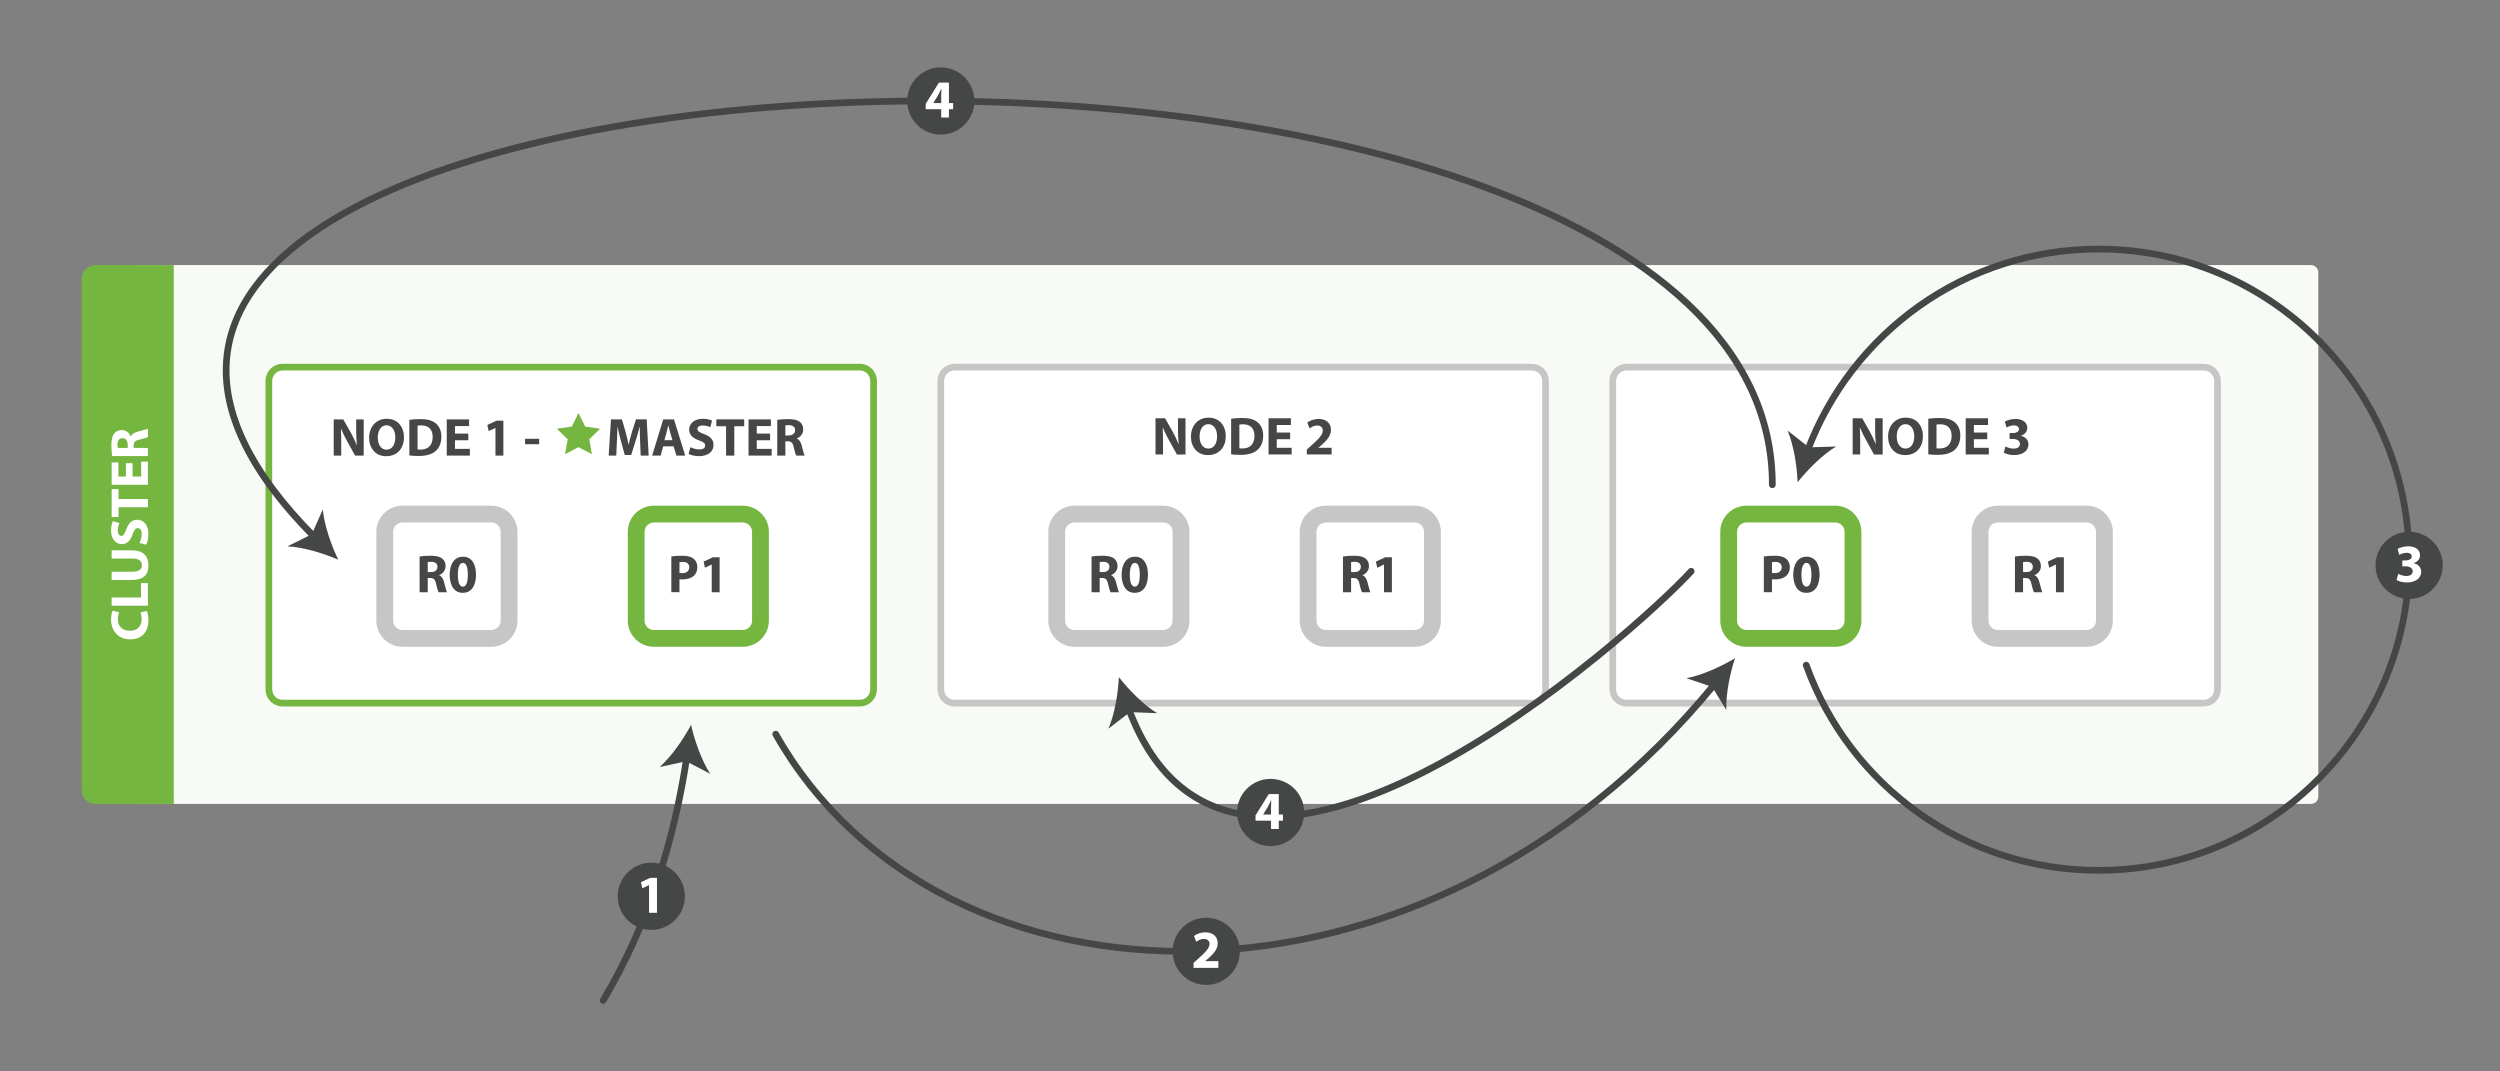 <?xml version="1.0" encoding="utf-8"?>
<!-- Generator: Adobe Illustrator 17.1.0, SVG Export Plug-In . SVG Version: 6.00 Build 0)  -->
<!DOCTYPE svg PUBLIC "-//W3C//DTD SVG 1.1//EN" "http://www.w3.org/Graphics/SVG/1.1/DTD/svg11.dtd">
<svg version="1.1" xmlns="http://www.w3.org/2000/svg" xmlns:xlink="http://www.w3.org/1999/xlink" x="0px" y="0px"
	 viewBox="0 0 595.276 255.026" enable-background="new 0 0 595.276 255.026" xml:space="preserve">
<rect x="0" y="0" width="595.276" height="255.026" fill="#808080" stroke="none"/>
<g id="Layer_2" display="none">
	<path display="inline" fill="#75B640" d="M41.378,191.282H22.729c-1.811,0-3.28-1.468-3.28-3.28V66.262
		c0-1.811,1.468-3.28,3.28-3.28h18.649V191.282z"/>
</g>
<g id="Layer_1">
	<path fill="#F8FAF6" d="M550.274,191.42H33.293c-1.811,0-3.28-1.468-3.28-3.28V66.4c0-1.811,1.468-3.28,3.28-3.28h516.981
		c0.961,0,1.74,0.779,1.74,1.74v124.82C552.013,190.641,551.234,191.42,550.274,191.42z"/>
	<path fill="#FFFFFF" stroke="#75B640" stroke-width="1.6" stroke-miterlimit="10" d="M204.734,167.42H67.293
		c-1.811,0-3.28-1.468-3.28-3.28V90.699c0-1.811,1.468-3.28,3.28-3.28h137.441c1.811,0,3.28,1.468,3.28,3.28v73.441
		C208.013,165.951,206.545,167.42,204.734,167.42z"/>
	<path fill="#FFFFFF" stroke="#C6C6C6" stroke-width="1.6" stroke-miterlimit="10" d="M364.734,167.42H227.293
		c-1.811,0-3.28-1.468-3.28-3.28V90.699c0-1.811,1.468-3.28,3.28-3.28h137.441c1.811,0,3.28,1.468,3.28,3.28v73.441
		C368.013,165.951,366.545,167.42,364.734,167.42z"/>
	<path fill="#FFFFFF" stroke="#C6C6C6" stroke-width="1.6" stroke-miterlimit="10" d="M524.734,167.42H387.293
		c-1.811,0-3.28-1.468-3.28-3.28V90.699c0-1.811,1.468-3.28,3.28-3.28h137.441c1.811,0,3.28,1.468,3.28,3.28v73.441
		C528.013,165.951,526.545,167.42,524.734,167.42z"/>
	<g>
		<path fill="#FFFFFF" d="M95.84,152.009c-2.33,0-4.226-1.896-4.226-4.226v-21.148c0-2.33,1.896-4.226,4.226-4.226h21.147
			c2.33,0,4.226,1.896,4.226,4.226v21.148c0,2.33-1.896,4.226-4.226,4.226H95.84z"/>
		<g>
			<path fill="#C6C6C6" d="M116.987,124.409c1.229,0,2.226,0.997,2.226,2.226v21.148c0,1.229-0.997,2.226-2.226,2.226H95.84
				c-1.229,0-2.226-0.997-2.226-2.226v-21.148c0-1.229,0.997-2.226,2.226-2.226H116.987 M116.987,120.409H95.84
				c-3.433,0-6.226,2.793-6.226,6.226v21.148c0,3.433,2.793,6.226,6.226,6.226h21.148c3.433,0,6.226-2.793,6.226-6.226v-21.148
				C123.213,123.202,120.42,120.409,116.987,120.409L116.987,120.409z"/>
		</g>
	</g>
	<g>
		<path fill="#FFFFFF" d="M155.706,152.009c-2.33,0-4.226-1.896-4.226-4.226v-21.148c0-2.33,1.896-4.226,4.226-4.226h21.147
			c2.33,0,4.226,1.896,4.226,4.226v21.148c0,2.33-1.896,4.226-4.226,4.226H155.706z"/>
		<g>
			<path fill="#75B640" d="M176.854,124.409c1.229,0,2.226,0.997,2.226,2.226v21.148c0,1.229-0.997,2.226-2.226,2.226h-21.148
				c-1.229,0-2.226-0.997-2.226-2.226v-21.148c0-1.229,0.997-2.226,2.226-2.226H176.854 M176.854,120.409h-21.148
				c-3.433,0-6.226,2.793-6.226,6.226v21.148c0,3.433,2.793,6.226,6.226,6.226h21.148c3.433,0,6.226-2.793,6.226-6.226v-21.148
				C183.08,123.202,180.287,120.409,176.854,120.409L176.854,120.409z"/>
		</g>
	</g>
	<g>
		<path fill="#FFFFFF" d="M255.84,152.009c-2.33,0-4.227-1.896-4.227-4.226v-21.148c0-2.33,1.896-4.226,4.227-4.226h21.147
			c2.33,0,4.227,1.896,4.227,4.226v21.148c0,2.33-1.896,4.226-4.227,4.226H255.84z"/>
		<g>
			<path fill="#C6C6C6" d="M276.987,124.409c1.229,0,2.226,0.997,2.226,2.226v21.148c0,1.229-0.997,2.226-2.226,2.226H255.84
				c-1.229,0-2.226-0.997-2.226-2.226v-21.148c0-1.229,0.997-2.226,2.226-2.226H276.987 M276.987,120.409H255.84
				c-3.433,0-6.226,2.793-6.226,6.226v21.148c0,3.433,2.793,6.226,6.226,6.226h21.148c3.433,0,6.226-2.793,6.226-6.226v-21.148
				C283.213,123.202,280.42,120.409,276.987,120.409L276.987,120.409z"/>
		</g>
	</g>
	<g>
		<path fill="#FFFFFF" d="M315.706,152.009c-2.33,0-4.226-1.896-4.226-4.226v-21.148c0-2.33,1.896-4.226,4.226-4.226h21.148
			c2.33,0,4.226,1.896,4.226,4.226v21.148c0,2.33-1.896,4.226-4.226,4.226H315.706z"/>
		<path fill="#C6C6C6" d="M336.854,124.409c1.229,0,2.226,0.997,2.226,2.226v21.148c0,1.229-0.997,2.226-2.226,2.226h-21.148
			c-1.229,0-2.226-0.997-2.226-2.226v-21.148c0-1.229,0.997-2.226,2.226-2.226H336.854 M336.854,120.409h-21.148
			c-3.433,0-6.226,2.793-6.226,6.226v21.148c0,3.433,2.793,6.226,6.226,6.226h21.148c3.433,0,6.226-2.793,6.226-6.226v-21.148
			C343.08,123.202,340.287,120.409,336.854,120.409L336.854,120.409z"/>
	</g>
	<g>
		<path fill="#FFFFFF" d="M415.84,152.009c-2.33,0-4.227-1.896-4.227-4.226v-21.148c0-2.33,1.896-4.226,4.227-4.226h21.147
			c2.33,0,4.227,1.896,4.227,4.226v21.148c0,2.33-1.896,4.226-4.227,4.226H415.84z"/>
		<path fill="#75B640" d="M436.987,124.409c1.229,0,2.226,0.997,2.226,2.226v21.148c0,1.229-0.997,2.226-2.226,2.226H415.84
			c-1.229,0-2.226-0.997-2.226-2.226v-21.148c0-1.229,0.997-2.226,2.226-2.226H436.987 M436.987,120.409H415.84
			c-3.433,0-6.226,2.793-6.226,6.226v21.148c0,3.433,2.793,6.226,6.226,6.226h21.148c3.433,0,6.226-2.793,6.226-6.226v-21.148
			C443.213,123.202,440.42,120.409,436.987,120.409L436.987,120.409z"/>
	</g>
	<g>
		<path fill="#FFFFFF" d="M475.706,152.009c-2.33,0-4.226-1.896-4.226-4.226v-21.148c0-2.33,1.896-4.226,4.226-4.226h21.148
			c2.33,0,4.226,1.896,4.226,4.226v21.148c0,2.33-1.896,4.226-4.226,4.226H475.706z"/>
		<path fill="#C6C6C6" d="M496.854,124.409c1.229,0,2.226,0.997,2.226,2.226v21.148c0,1.229-0.997,2.226-2.226,2.226h-21.148
			c-1.229,0-2.226-0.997-2.226-2.226v-21.148c0-1.229,0.997-2.226,2.226-2.226H496.854 M496.854,120.409h-21.148
			c-3.433,0-6.226,2.793-6.226,6.226v21.148c0,3.433,2.793,6.226,6.226,6.226h21.148c3.433,0,6.226-2.793,6.226-6.226v-21.148
			C503.08,123.202,500.287,120.409,496.854,120.409L496.854,120.409z"/>
	</g>
	<g>
		<path fill="#454746" d="M275.137,108.22v-8.628h2.279l1.792,3.162c0.512,0.909,1.024,1.984,1.408,2.957h0.038
			c-0.128-1.139-0.166-2.304-0.166-3.597v-2.522h1.792v8.628h-2.048l-1.844-3.329c-0.512-0.922-1.075-2.036-1.498-3.047
			l-0.038,0.013c0.051,1.14,0.077,2.356,0.077,3.764v2.599H275.137z"/>
		<path fill="#454746" d="M291.868,103.816c0,2.829-1.716,4.544-4.237,4.544c-2.561,0-4.059-1.933-4.059-4.391
			c0-2.586,1.651-4.519,4.199-4.519C290.421,99.45,291.868,101.435,291.868,103.816z M285.633,103.931c0,1.69,0.794,2.88,2.1,2.88
			c1.319,0,2.074-1.255,2.074-2.932c0-1.549-0.742-2.88-2.087-2.88C286.401,101,285.633,102.254,285.633,103.931z"/>
		<path fill="#454746" d="M293.146,99.707c0.717-0.115,1.651-0.18,2.638-0.18c1.639,0,2.701,0.294,3.533,0.922
			c0.896,0.666,1.459,1.729,1.459,3.252c0,1.651-0.602,2.791-1.434,3.495c-0.909,0.755-2.291,1.114-3.981,1.114
			c-1.012,0-1.729-0.064-2.215-0.128V99.707z M295.105,106.748c0.166,0.039,0.436,0.039,0.679,0.039
			c1.767,0.013,2.919-0.96,2.919-3.021c0.013-1.792-1.037-2.74-2.715-2.74c-0.435,0-0.717,0.039-0.883,0.077V106.748z"/>
		<path fill="#454746" d="M307.188,104.571h-3.175v2.048h3.546v1.6h-5.505v-8.628h5.326v1.6h-3.367v1.792h3.175V104.571z"/>
		<path fill="#454746" d="M311.169,108.22v-1.178l1.075-0.973c1.817-1.626,2.701-2.56,2.727-3.533c0-0.679-0.409-1.216-1.37-1.216
			c-0.717,0-1.344,0.358-1.779,0.691l-0.551-1.396c0.628-0.474,1.601-0.858,2.728-0.858c1.882,0,2.919,1.101,2.919,2.612
			c0,1.396-1.012,2.509-2.215,3.584l-0.769,0.64v0.026h3.137v1.6H311.169z"/>
	</g>
	<g>
		<path fill="#454746" d="M441.137,108.22v-8.628h2.279l1.792,3.162c0.512,0.909,1.024,1.984,1.408,2.957h0.038
			c-0.128-1.139-0.166-2.304-0.166-3.597v-2.522h1.792v8.628h-2.048l-1.844-3.329c-0.512-0.922-1.075-2.036-1.498-3.047
			l-0.038,0.013c0.051,1.14,0.077,2.356,0.077,3.764v2.599H441.137z"/>
		<path fill="#454746" d="M457.868,103.816c0,2.829-1.716,4.544-4.237,4.544c-2.561,0-4.059-1.933-4.059-4.391
			c0-2.586,1.651-4.519,4.199-4.519C456.421,99.45,457.868,101.435,457.868,103.816z M451.633,103.931c0,1.69,0.794,2.88,2.1,2.88
			c1.319,0,2.074-1.255,2.074-2.932c0-1.549-0.742-2.88-2.087-2.88C452.401,101,451.633,102.254,451.633,103.931z"/>
		<path fill="#454746" d="M459.146,99.707c0.717-0.115,1.651-0.18,2.638-0.18c1.639,0,2.701,0.294,3.533,0.922
			c0.896,0.666,1.459,1.729,1.459,3.252c0,1.651-0.602,2.791-1.434,3.495c-0.909,0.755-2.291,1.114-3.981,1.114
			c-1.012,0-1.729-0.064-2.215-0.128V99.707z M461.105,106.748c0.166,0.039,0.436,0.039,0.679,0.039
			c1.767,0.013,2.919-0.96,2.919-3.021c0.013-1.792-1.037-2.74-2.715-2.74c-0.435,0-0.717,0.039-0.883,0.077V106.748z"/>
		<path fill="#454746" d="M473.188,104.571h-3.175v2.048h3.546v1.6h-5.505v-8.628h5.326v1.6h-3.367v1.792h3.175V104.571z"/>
		<path fill="#454746" d="M477.515,106.312c0.345,0.179,1.139,0.512,1.933,0.512c1.012,0,1.523-0.486,1.523-1.114
			c0-0.819-0.819-1.19-1.677-1.19H478.5v-1.396h0.755c0.653-0.013,1.485-0.256,1.485-0.96c0-0.5-0.409-0.871-1.229-0.871
			c-0.679,0-1.396,0.294-1.741,0.499l-0.397-1.408c0.5-0.32,1.498-0.627,2.573-0.627c1.78,0,2.766,0.935,2.766,2.074
			c0,0.883-0.499,1.575-1.523,1.933v0.025c0.998,0.179,1.805,0.935,1.805,2.023c0,1.472-1.293,2.547-3.405,2.547
			c-1.075,0-1.984-0.281-2.471-0.589L477.515,106.312z"/>
	</g>
	<g>
		<path fill="#454746" d="M99.912,132.506c0.628-0.103,1.562-0.18,2.599-0.18c1.28,0,2.177,0.192,2.791,0.679
			c0.513,0.41,0.794,1.011,0.794,1.805c0,1.101-0.781,1.856-1.523,2.125v0.039c0.602,0.243,0.935,0.819,1.152,1.613
			c0.269,0.973,0.537,2.1,0.704,2.433h-1.997c-0.141-0.243-0.346-0.947-0.602-2.01c-0.23-1.076-0.602-1.37-1.396-1.383h-0.589v3.393
			h-1.934V132.506z M101.846,136.219h0.768c0.974,0,1.55-0.486,1.55-1.242c0-0.794-0.538-1.191-1.435-1.204
			c-0.474,0-0.742,0.039-0.883,0.064V136.219z"/>
		<path fill="#454746" d="M113.34,136.82c0,2.573-1.037,4.34-3.162,4.34c-2.15,0-3.098-1.933-3.111-4.289
			c0-2.407,1.024-4.314,3.176-4.314C112.47,132.557,113.34,134.542,113.34,136.82z M109.025,136.872
			c-0.013,1.908,0.448,2.816,1.204,2.816c0.755,0,1.164-0.947,1.164-2.842c0-1.844-0.396-2.816-1.178-2.816
			C109.499,134.03,109.013,134.938,109.025,136.872z"/>
	</g>
	<g>
		<path fill="#454746" d="M159.854,132.506c0.602-0.103,1.447-0.18,2.638-0.18c1.203,0,2.061,0.23,2.637,0.691
			c0.551,0.436,0.922,1.152,0.922,1.997c0,0.845-0.281,1.562-0.794,2.048c-0.665,0.627-1.651,0.909-2.804,0.909
			c-0.256,0-0.486-0.013-0.665-0.039v3.085h-1.934V132.506z M161.788,136.423c0.166,0.039,0.371,0.051,0.652,0.051
			c1.037,0,1.678-0.525,1.678-1.408c0-0.793-0.551-1.267-1.523-1.267c-0.397,0-0.666,0.038-0.807,0.077V136.423z"/>
		<path fill="#454746" d="M169.468,134.426h-0.025l-1.588,0.755l-0.32-1.459l2.202-1.024h1.613v8.321h-1.882V134.426z"/>
	</g>
	<g>
		<path fill="#454746" d="M259.912,132.506c0.628-0.103,1.562-0.18,2.599-0.18c1.28,0,2.177,0.192,2.791,0.679
			c0.513,0.41,0.794,1.011,0.794,1.805c0,1.101-0.781,1.856-1.523,2.125v0.039c0.602,0.243,0.935,0.819,1.152,1.613
			c0.269,0.973,0.537,2.1,0.704,2.433h-1.997c-0.141-0.243-0.346-0.947-0.602-2.01c-0.23-1.076-0.602-1.37-1.396-1.383h-0.589v3.393
			h-1.934V132.506z M261.846,136.219h0.768c0.974,0,1.55-0.486,1.55-1.242c0-0.794-0.538-1.191-1.435-1.204
			c-0.474,0-0.742,0.039-0.883,0.064V136.219z"/>
		<path fill="#454746" d="M273.34,136.82c0,2.573-1.037,4.34-3.162,4.34c-2.15,0-3.098-1.933-3.111-4.289
			c0-2.407,1.024-4.314,3.176-4.314C272.47,132.557,273.34,134.542,273.34,136.82z M269.025,136.872
			c-0.013,1.908,0.448,2.816,1.204,2.816c0.755,0,1.164-0.947,1.164-2.842c0-1.844-0.396-2.816-1.178-2.816
			C269.499,134.03,269.013,134.938,269.025,136.872z"/>
	</g>
	<g>
		<path fill="#454746" d="M319.778,132.506c0.628-0.103,1.562-0.18,2.599-0.18c1.28,0,2.177,0.192,2.791,0.679
			c0.513,0.41,0.794,1.011,0.794,1.805c0,1.101-0.781,1.856-1.523,2.125v0.039c0.602,0.243,0.935,0.819,1.152,1.613
			c0.269,0.973,0.537,2.1,0.704,2.433h-1.997c-0.141-0.243-0.346-0.947-0.602-2.01c-0.23-1.076-0.602-1.37-1.396-1.383h-0.589v3.393
			h-1.934V132.506z M321.712,136.219h0.768c0.974,0,1.55-0.486,1.55-1.242c0-0.794-0.538-1.191-1.435-1.204
			c-0.474,0-0.742,0.039-0.883,0.064V136.219z"/>
		<path fill="#454746" d="M329.545,134.426h-0.025l-1.588,0.755l-0.32-1.459l2.202-1.024h1.613v8.321h-1.882V134.426z"/>
	</g>
	<g>
		<path fill="#454746" d="M419.988,132.506c0.602-0.103,1.447-0.18,2.638-0.18c1.203,0,2.061,0.23,2.637,0.691
			c0.551,0.436,0.922,1.152,0.922,1.997c0,0.845-0.281,1.562-0.794,2.048c-0.665,0.627-1.651,0.909-2.804,0.909
			c-0.256,0-0.486-0.013-0.665-0.039v3.085h-1.934V132.506z M421.922,136.423c0.166,0.039,0.371,0.051,0.652,0.051
			c1.037,0,1.678-0.525,1.678-1.408c0-0.793-0.551-1.267-1.523-1.267c-0.397,0-0.666,0.038-0.807,0.077V136.423z"/>
		<path fill="#454746" d="M433.263,136.82c0,2.573-1.037,4.34-3.162,4.34c-2.15,0-3.098-1.933-3.11-4.289
			c0-2.407,1.023-4.314,3.175-4.314C432.393,132.557,433.263,134.542,433.263,136.82z M428.948,136.872
			c-0.013,1.908,0.448,2.816,1.204,2.816c0.755,0,1.164-0.947,1.164-2.842c0-1.844-0.396-2.816-1.178-2.816
			C429.422,134.03,428.936,134.938,428.948,136.872z"/>
	</g>
	<g>
		<path fill="#454746" d="M479.778,132.506c0.628-0.103,1.562-0.18,2.599-0.18c1.28,0,2.177,0.192,2.791,0.679
			c0.513,0.41,0.794,1.011,0.794,1.805c0,1.101-0.781,1.856-1.523,2.125v0.039c0.602,0.243,0.935,0.819,1.152,1.613
			c0.269,0.973,0.537,2.1,0.704,2.433h-1.997c-0.141-0.243-0.346-0.947-0.602-2.01c-0.23-1.076-0.602-1.37-1.396-1.383h-0.589v3.393
			h-1.934V132.506z M481.712,136.219h0.768c0.974,0,1.55-0.486,1.55-1.242c0-0.794-0.538-1.191-1.435-1.204
			c-0.474,0-0.742,0.039-0.883,0.064V136.219z"/>
		<path fill="#454746" d="M489.545,134.426h-0.025l-1.588,0.755l-0.32-1.459l2.202-1.024h1.613v8.321h-1.882V134.426z"/>
	</g>
	<g>
		<g>
			<path fill="none" stroke="#454746" stroke-width="1.6" stroke-linecap="round" stroke-miterlimit="10" d="M422.013,115.42
				c0-133.547-472.19-113.259-347.062,12.52"/>
			<g>
				<path fill="#454746" d="M80.545,133.27c-3.557-1.544-8.404-3.006-12.109-3.182l5.804-2.868l2.625-5.916
					C77.194,124.998,78.855,129.781,80.545,133.27z"/>
			</g>
		</g>
	</g>
	<g>
		<g>
			<path fill="none" stroke="#454746" stroke-width="1.6" stroke-linecap="round" stroke-miterlimit="10" d="M184.702,174.818
				c39.261,69.276,154.543,72.487,223.652-12.02"/>
			<g>
				<path fill="#454746" d="M413.126,156.723c-1.211,3.683-2.223,8.644-2.06,12.35l-3.387-5.516l-6.132-2.072
					C405.196,160.818,409.807,158.726,413.126,156.723z"/>
			</g>
		</g>
	</g>
	<circle fill="#454746" cx="287.213" cy="226.524" r="8"/>
	<g>
		<path fill="#FFFFFF" d="M284.2,230.463v-1.178l1.075-0.973c1.817-1.626,2.701-2.56,2.727-3.533c0-0.679-0.409-1.216-1.37-1.216
			c-0.717,0-1.344,0.358-1.779,0.691l-0.551-1.396c0.628-0.474,1.601-0.858,2.728-0.858c1.882,0,2.919,1.101,2.919,2.612
			c0,1.396-1.012,2.509-2.215,3.584l-0.769,0.64v0.026h3.137v1.6H284.2z"/>
	</g>
	<g>
		<g>
			<path fill="none" stroke="#454746" stroke-width="1.6" stroke-linecap="round" stroke-miterlimit="10" d="M143.613,238.22
				c11.069-18.651,16.985-38.575,19.92-57.957"/>
			<g>
				<path fill="#454746" d="M164.547,172.605c0.852,3.782,2.532,8.559,4.576,11.654l-5.74-2.993l-6.325,1.371
					C159.845,180.191,162.727,176.028,164.547,172.605z"/>
			</g>
		</g>
	</g>
	<circle fill="#454746" cx="155.08" cy="213.412" r="8"/>
	<g>
		<path fill="#FFFFFF" d="M154.55,210.758h-0.025l-1.588,0.755l-0.32-1.459l2.202-1.024h1.613v8.321h-1.882V210.758z"/>
	</g>
	<g>
		<path fill="#454746" d="M79.458,108.484v-8.628h2.279l1.792,3.162c0.512,0.909,1.024,1.984,1.408,2.957h0.038
			c-0.128-1.139-0.166-2.304-0.166-3.597v-2.522h1.792v8.628h-2.048l-1.844-3.329c-0.512-0.922-1.075-2.036-1.498-3.047
			l-0.038,0.013c0.051,1.14,0.077,2.356,0.077,3.764v2.599H79.458z"/>
		<path fill="#454746" d="M96.189,104.081c0,2.829-1.716,4.544-4.238,4.544c-2.56,0-4.058-1.933-4.058-4.391
			c0-2.586,1.651-4.519,4.199-4.519C94.742,99.715,96.189,101.699,96.189,104.081z M89.954,104.196c0,1.69,0.794,2.88,2.1,2.88
			c1.319,0,2.074-1.255,2.074-2.932c0-1.549-0.742-2.88-2.087-2.88C90.723,101.264,89.954,102.519,89.954,104.196z"/>
		<path fill="#454746" d="M97.468,99.971c0.717-0.115,1.651-0.18,2.638-0.18c1.639,0,2.701,0.294,3.533,0.922
			c0.896,0.666,1.459,1.729,1.459,3.252c0,1.651-0.602,2.791-1.434,3.495c-0.909,0.755-2.291,1.114-3.981,1.114
			c-1.011,0-1.729-0.064-2.215-0.128V99.971z M99.427,107.012c0.166,0.039,0.436,0.039,0.679,0.039
			c1.767,0.013,2.919-0.96,2.919-3.021c0.013-1.792-1.037-2.74-2.714-2.74c-0.436,0-0.718,0.039-0.884,0.077V107.012z"/>
		<path fill="#454746" d="M111.51,104.836h-3.175v2.048h3.546v1.6h-5.505v-8.628h5.326v1.6h-3.367v1.792h3.175V104.836z"/>
		<path fill="#454746" d="M117.974,101.891h-0.025l-1.588,0.755l-0.32-1.459l2.202-1.024h1.613v8.321h-1.882V101.891z"/>
		<path fill="#454746" d="M128.38,104.478v1.293h-3.354v-1.293H128.38z"/>
		<path fill="#454746" d="M152.419,105.182c-0.039-1.037-0.077-2.292-0.077-3.546h-0.038c-0.27,1.101-0.628,2.33-0.961,3.341
			l-1.05,3.367h-1.523l-0.921-3.342c-0.282-1.011-0.576-2.24-0.781-3.367h-0.025c-0.052,1.165-0.09,2.497-0.154,3.572l-0.153,3.277
			h-1.805l0.55-8.628h2.599l0.846,2.88c0.269,0.999,0.537,2.074,0.729,3.085h0.038c0.243-0.999,0.538-2.138,0.819-3.098l0.922-2.868
			h2.548l0.474,8.628h-1.907L152.419,105.182z"/>
		<path fill="#454746" d="M157.921,106.27l-0.614,2.215h-2.022l2.637-8.628h2.561l2.676,8.628h-2.1l-0.665-2.215H157.921z
			 M160.11,104.81l-0.538-1.831c-0.153-0.512-0.307-1.152-0.435-1.664h-0.025c-0.129,0.512-0.257,1.165-0.397,1.664l-0.512,1.831
			H160.11z"/>
		<path fill="#454746" d="M164.372,106.475c0.524,0.269,1.331,0.538,2.163,0.538c0.896,0,1.37-0.372,1.37-0.935
			c0-0.538-0.41-0.845-1.446-1.216c-1.435-0.499-2.369-1.293-2.369-2.547c0-1.473,1.229-2.599,3.265-2.599
			c0.974,0,1.69,0.205,2.202,0.436l-0.436,1.574c-0.346-0.166-0.96-0.409-1.805-0.409s-1.255,0.384-1.255,0.832
			c0,0.55,0.486,0.793,1.601,1.216c1.523,0.563,2.24,1.357,2.24,2.573c0,1.447-1.113,2.676-3.482,2.676
			c-0.985,0-1.958-0.256-2.445-0.525L164.372,106.475z"/>
		<path fill="#454746" d="M172.884,101.495h-2.316v-1.639h6.631v1.639h-2.355v6.99h-1.959V101.495z"/>
		<path fill="#454746" d="M183.368,104.836h-3.175v2.048h3.546v1.6h-5.505v-8.628h5.326v1.6h-3.367v1.792h3.175V104.836z"/>
		<path fill="#454746" d="M185.069,99.971c0.628-0.103,1.562-0.18,2.599-0.18c1.28,0,2.177,0.192,2.791,0.679
			c0.513,0.41,0.794,1.011,0.794,1.805c0,1.101-0.781,1.856-1.523,2.125v0.039c0.602,0.243,0.935,0.819,1.152,1.613
			c0.269,0.973,0.537,2.1,0.704,2.433h-1.997c-0.141-0.243-0.346-0.947-0.602-2.01c-0.23-1.076-0.602-1.37-1.396-1.383h-0.589v3.393
			h-1.934V99.971z M187.003,103.684h0.768c0.974,0,1.55-0.486,1.55-1.242c0-0.794-0.538-1.191-1.435-1.204
			c-0.474,0-0.742,0.039-0.883,0.064V103.684z"/>
	</g>
	<polygon fill="#75B640" points="137.747,98.341 139.339,101.568 142.901,102.086 140.324,104.598 140.932,108.145 137.747,106.47 
		134.561,108.145 135.17,104.598 132.592,102.086 136.154,101.568 	"/>
	<path fill="#75B640" d="M41.378,191.42H22.729c-1.811,0-3.28-1.468-3.28-3.28V66.4c0-1.811,1.468-3.28,3.28-3.28h18.649V191.42z"/>
	<g>
		<path fill="#FFFFFF" d="M34.971,145.507c0.179,0.358,0.371,1.165,0.371,2.215c0,2.983-1.856,4.519-4.314,4.519
			c-2.944,0-4.583-2.1-4.583-4.711c0-1.011,0.205-1.78,0.384-2.125l1.55,0.396c-0.167,0.397-0.32,0.948-0.32,1.639
			c0,1.549,0.935,2.752,2.854,2.752c1.729,0,2.816-1.024,2.816-2.765c0-0.589-0.128-1.242-0.281-1.626L34.971,145.507z"/>
		<path fill="#FFFFFF" d="M26.585,144.229v-1.959h6.99v-3.431h1.639v5.39H26.585z"/>
		<path fill="#FFFFFF" d="M26.585,136.139h4.968c1.484,0,2.24-0.563,2.24-1.562c0-1.024-0.717-1.587-2.24-1.587h-4.968v-1.946h4.84
			c2.662,0,3.93,1.344,3.93,3.598c0,2.176-1.203,3.457-3.956,3.457h-4.813V136.139z"/>
		<path fill="#FFFFFF" d="M33.204,129.291c0.269-0.525,0.537-1.331,0.537-2.164c0-0.896-0.371-1.37-0.935-1.37
			c-0.537,0-0.845,0.41-1.216,1.447c-0.499,1.434-1.293,2.368-2.548,2.368c-1.472,0-2.599-1.229-2.599-3.265
			c0-0.973,0.205-1.689,0.436-2.202l1.574,0.435c-0.166,0.346-0.409,0.96-0.409,1.805c0,0.845,0.384,1.255,0.832,1.255
			c0.551,0,0.794-0.487,1.216-1.601c0.563-1.523,1.357-2.24,2.573-2.24c1.447,0,2.676,1.114,2.676,3.482
			c0,0.986-0.256,1.959-0.524,2.445L33.204,129.291z"/>
		<path fill="#FFFFFF" d="M28.224,120.779v2.317h-1.639v-6.632h1.639v2.356h6.99v1.958H28.224z"/>
		<path fill="#FFFFFF" d="M31.565,110.295v3.175h2.048v-3.546h1.601v5.505h-8.629v-5.326h1.601v3.367h1.792v-3.175H31.565z"/>
		<path fill="#FFFFFF" d="M26.7,108.594c-0.103-0.627-0.179-1.562-0.179-2.599c0-1.28,0.191-2.176,0.679-2.791
			c0.409-0.512,1.011-0.793,1.805-0.793c1.101,0,1.856,0.781,2.125,1.523h0.038c0.244-0.602,0.819-0.935,1.613-1.152
			c0.974-0.269,2.1-0.538,2.433-0.704v1.997c-0.243,0.141-0.947,0.346-2.01,0.602c-1.075,0.23-1.37,0.602-1.383,1.395v0.589h3.393
			v1.933H26.7z M30.413,106.661v-0.769c0-0.973-0.486-1.549-1.242-1.549c-0.793,0-1.19,0.538-1.203,1.434
			c0,0.474,0.038,0.743,0.064,0.884H30.413z"/>
	</g>
	<circle fill="#454746" cx="224.014" cy="24.045" r="8"/>
	<g>
		<path fill="#FFFFFF" d="M224.11,27.984V26h-3.687v-1.268l3.148-5.069h2.382v4.877h0.998V26h-0.998v1.984H224.11z M224.11,24.54
			v-1.843c0-0.5,0.025-1.012,0.064-1.549h-0.052c-0.269,0.538-0.486,1.024-0.768,1.549l-1.114,1.818v0.025H224.11z"/>
	</g>
	<g>
		<g>
			<path fill="none" stroke="#454746" stroke-width="1.6" stroke-linecap="round" stroke-miterlimit="10" d="M430.341,107.449
				c10.476-28.117,37.566-48.145,69.333-48.145c40.85,0,73.965,33.115,73.965,73.965c0,40.85-33.115,73.965-73.965,73.965
				c-32.036,0-59.315-20.367-69.595-48.859"/>
			<g>
				<path fill="#454746" d="M428.028,114.822c2.411-3.036,5.999-6.609,9.184-8.51l-6.47,0.203l-5.102-3.983
					C427.089,105.947,427.876,110.948,428.028,114.822z"/>
			</g>
		</g>
	</g>
	<circle fill="#454746" cx="573.64" cy="134.611" r="8"/>
	<g>
		<g>
			<path fill="none" stroke="#454746" stroke-width="1.6" stroke-linecap="round" stroke-miterlimit="10" d="M402.68,136.03
				c-12.388,13.603-108.736,100.953-133.98,32.583"/>
			<g>
				<path fill="#454746" d="M266.414,161.233c2.385,3.056,5.943,6.659,9.113,8.586l-6.469-0.257l-5.135,3.94
					C265.401,170.1,266.229,165.105,266.414,161.233z"/>
			</g>
		</g>
	</g>
	<circle fill="#454746" cx="302.545" cy="193.461" r="8"/>
	<g>
		<path fill="#FFFFFF" d="M302.643,197.4v-1.984h-3.687v-1.268l3.148-5.069h2.382v4.877h0.998v1.459h-0.998v1.984H302.643z
			 M302.643,193.956v-1.843c0-0.5,0.025-1.012,0.064-1.549h-0.052c-0.269,0.538-0.486,1.024-0.768,1.549l-1.114,1.818v0.025H302.643
			z"/>
	</g>
	<g>
		<path fill="#FFFFFF" d="M571.038,136.642c0.346,0.179,1.139,0.512,1.933,0.512c1.012,0,1.523-0.486,1.523-1.114
			c0-0.819-0.819-1.19-1.677-1.19h-0.794v-1.396h0.755c0.653-0.013,1.485-0.256,1.485-0.96c0-0.5-0.409-0.871-1.229-0.871
			c-0.679,0-1.396,0.294-1.741,0.499l-0.397-1.408c0.5-0.32,1.498-0.627,2.573-0.627c1.78,0,2.766,0.935,2.766,2.074
			c0,0.883-0.499,1.575-1.523,1.933v0.025c0.998,0.179,1.805,0.935,1.805,2.023c0,1.472-1.293,2.547-3.405,2.547
			c-1.075,0-1.984-0.281-2.471-0.589L571.038,136.642z"/>
	</g>
</g>
</svg>
